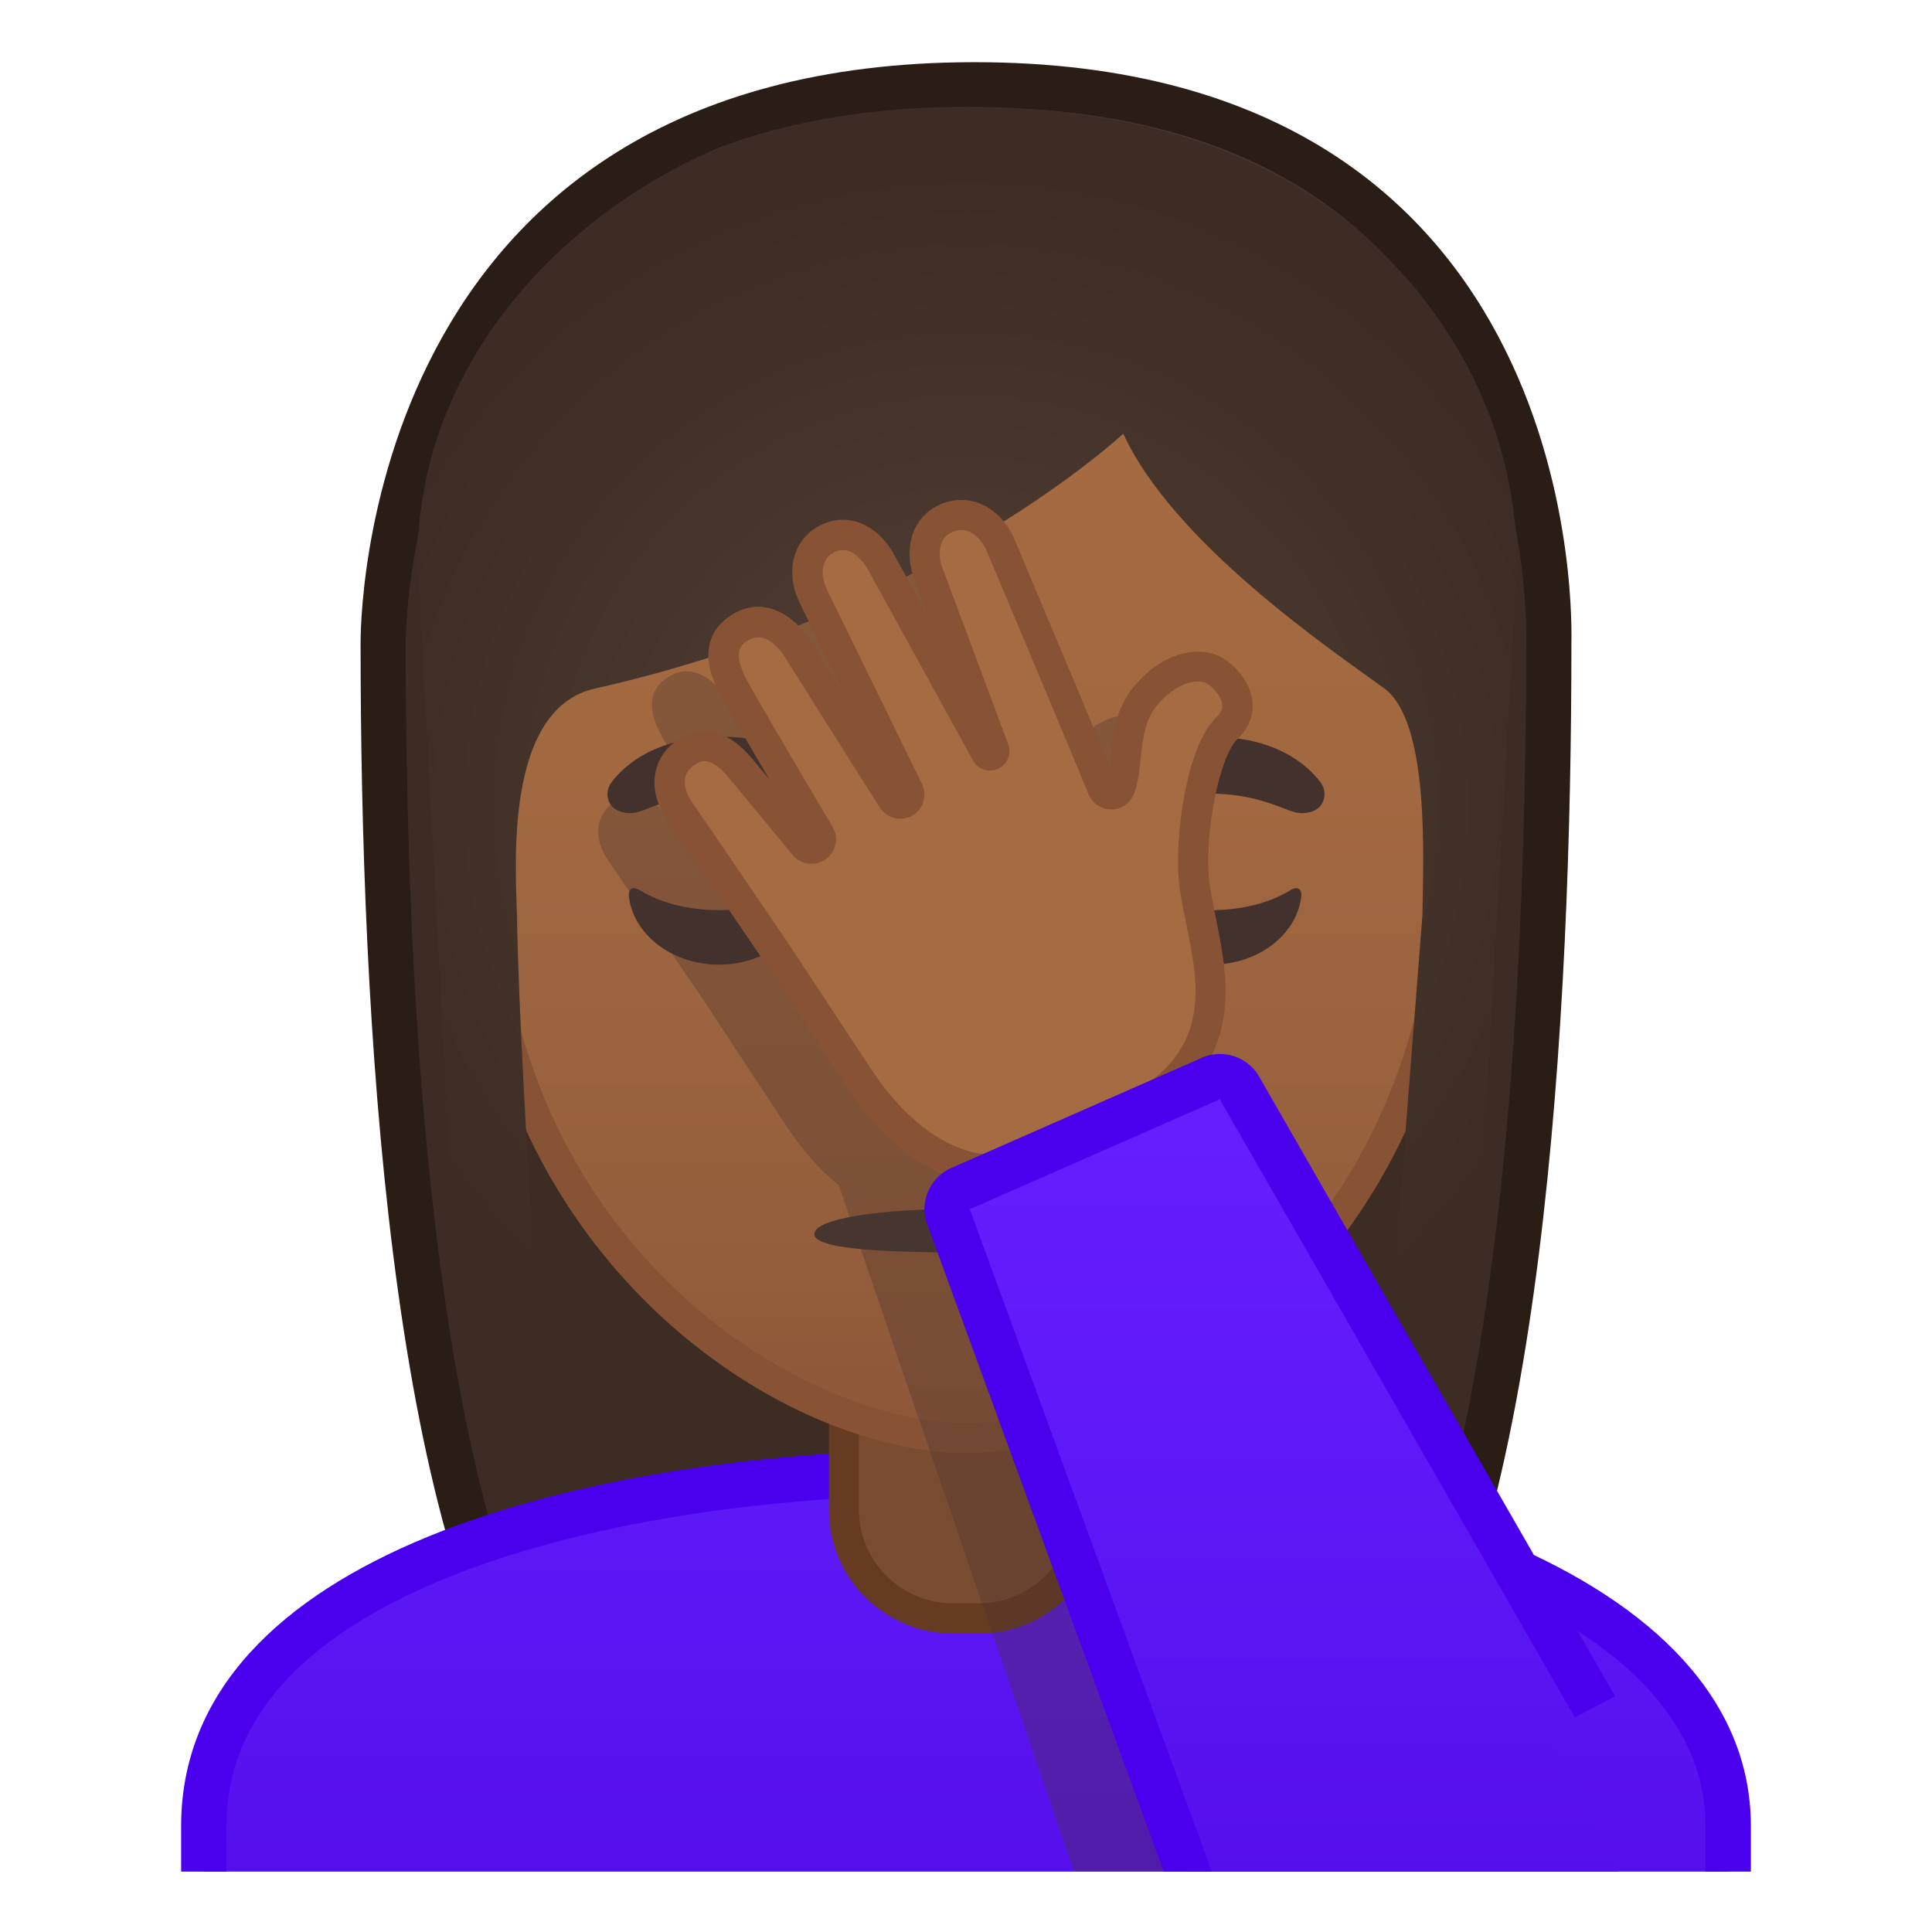 <svg viewBox="0 0 128 128" xmlns="http://www.w3.org/2000/svg" xmlns:xlink="http://www.w3.org/1999/xlink" width="512px" height="512px"><defs><path id="a" d="M4 4h120v120H4z"/></defs><clipPath id="b"><use xlink:href="#a"/></clipPath><g clip-path="url(#b)"><radialGradient id="c" cx="117" cy="-132.23" r="57.904" gradientTransform="matrix(.826 0 0 .826 -32.387 101.49)" gradientUnits="userSpaceOnUse"><stop stop-color="#554138" offset="0"/><stop stop-color="#3C2C23" offset="1"/></radialGradient><path d="M47.02 119.76s-6.8-.35-10.21-5.09c-7.37-10.23-11.42-35.81-11.42-72.02 0-1.66.26-16.4 10.66-26.83C42.8 9.05 52.4 5.62 64.57 5.62c12.08 0 21.52 3.38 28.05 10.04 9.82 10.02 10.04 24.16 9.99 26.89 0 36.31-4.06 61.89-11.42 72.12-3.3 4.59-9.8 5.06-10.25 5.09L64 119.73l-16.98.03z" fill="url(#c)"/><path d="M64.57 7.12c11.66 0 20.74 3.23 26.98 9.59 9.6 9.8 9.59 24.2 9.56 25.81v.12c0 35.9-3.96 61.17-11.14 71.15-2.84 3.94-8.55 4.43-9.08 4.46l-16.9-.03-16.89.03c-.54-.04-6.24-.53-9.08-4.46-7.18-9.98-11.14-35.24-11.14-71.17 0-.63.08-15.58 10.22-25.75 6.47-6.46 15.71-9.75 27.47-9.75m0-3c-41.01 0-40.68 37.92-40.68 38.52 0 24.56 1.88 59.25 11.71 72.9 3.9 5.41 11.43 5.71 11.43 5.71l16.97-.02 16.97.03s7.53-.3 11.43-5.71c9.83-13.65 11.71-48.34 11.71-72.9-.01-.61 1.47-38.53-39.54-38.53z" fill="#291D15"/></g><g clip-path="url(#b)"><linearGradient id="d" x1="64" x2="64" y1="77.04" y2="127.28" gradientUnits="userSpaceOnUse"><stop stop-color="#651FFF" offset="0"/><stop stop-color="#5914F2" offset=".705"/><stop stop-color="#530EEB" offset="1"/></linearGradient><path d="M13.5 130.5v-9.51c0-17.29 27.21-23.46 50.5-23.49h.14c13.39 0 25.82 2.15 35.01 6.05 7 2.98 15.35 8.42 15.35 17.44v9.51h-101z" fill="url(#d)"/><path d="M64.14 99c24.28 0 48.86 7.55 48.86 21.99V129H15v-8.01c0-6.95 4.88-12.47 14.52-16.42C38.26 100.99 50.51 99.02 64 99h.14m0-3H64c-25.65.03-52 7.1-52 24.99V132h104v-11.01C116 104.13 89.9 96 64.14 96z" fill="#4A00ED"/></g><g clip-path="url(#b)"><path d="M63.17 107.23c-4 0-7.26-3.22-7.26-7.17v-8.98h16.16v8.98c0 3.96-3.25 7.17-7.26 7.17h-1.64z" fill="#7A4C32"/><path d="M71.08 92.08v7.98c0 3.4-2.81 6.17-6.26 6.17h-1.65c-3.45 0-6.26-2.77-6.26-6.17v-7.98h14.17m2-2H54.92v9.98c0 4.51 3.7 8.17 8.26 8.17h1.65c4.56 0 8.26-3.66 8.26-8.17v-9.98h-.01z" fill="#663B22"/></g><g clip-path="url(#b)"><linearGradient id="e" x1="64" x2="64" y1="94.708" y2="17.886" gradientUnits="userSpaceOnUse"><stop stop-color="#8D5738" offset="0"/><stop stop-color="#97603D" offset=".216"/><stop stop-color="#A26941" offset=".573"/><stop stop-color="#A56C43" offset="1"/></linearGradient><path d="M64 95.27c-2.3 0-4.91-.5-7.56-1.43C45.1 89.83 31.87 77.5 31.87 55.95c0-28.72 17.31-38.91 32.13-38.91s32.13 10.19 32.13 38.91c0 21.58-13.26 33.9-24.61 37.9-2.63.93-5.23 1.42-7.52 1.42z" fill="url(#e)"/><path d="M64 18.04c8.41 0 16.06 3.25 21.55 9.15 6.27 6.73 9.58 16.68 9.58 28.77 0 21.06-12.9 33.07-23.94 36.96-2.53.89-5.01 1.36-7.19 1.36-2.19 0-4.69-.48-7.23-1.38-11.03-3.9-23.9-15.92-23.9-36.94 0-12.09 3.31-22.03 9.58-28.77 5.49-5.9 13.14-9.15 21.55-9.15m0-2c-17.2 0-33.13 12.79-33.13 39.91 0 21.79 13.49 34.67 25.23 38.83 2.8.99 5.5 1.49 7.9 1.49 2.38 0 5.07-.49 7.85-1.47 11.76-4.14 25.28-17.03 25.28-38.84 0-27.13-15.93-39.92-33.13-39.92z" fill="#875334"/></g><path d="M82.02 128l-17.8-48.34c1.99-.87 4.4-2.02 5.39-2.49 8.83-4.24 5.13-11.17 4.73-15.77-.25-2.83.56-8.35 2.23-9.95 1.66-1.59-.19-3.56-1.1-3.9-1.08-.41-2.83-.01-4.37 1.86s-1.01 4.46-1.65 6.08c-.21.52-.94.52-1.15 0-1.4-3.44-6.7-16.01-6.7-16.01-.69-1.71-2.29-2.66-3.87-1.79-1.26.69-1.48 2.26-.91 3.69l4.29 11.51c.06.15 0 .32-.13.38h-.01c-.14.07-.32.01-.4-.14l-6.88-12.5c-.71-1.36-1.94-2.27-3.3-1.81-1.69.57-2.06 2.41-1.21 4.05l6.22 12.72c.16.31.07.67-.21.84 0 0-.01 0-.01.01-.28.17-.66.06-.84-.25 0 0-5.46-8.63-6.22-9.89-.77-1.26-2.22-2.41-3.78-1.49s-1.31 2.41-.55 3.87c.65 1.24 4.61 7.94 5.76 9.87.17.29.08.66-.2.84-.27.17-.61.11-.81-.13l-4.17-5.05c-1.04-1.25-2.17-1.91-3.43-1.22-1.56.86-1.69 2.59-.6 4.08l6.2 9.09s3.87 5.87 5.47 8.31c1.2 1.84 2.42 3.14 3.57 4.07L72.52 128h9.5z" clip-path="url(#b)" fill="#4E342E" opacity=".35"/><g clip-path="url(#b)"><defs><path id="f" d="M30.41 88.85l-2.74-51.83c0-16.95 16.92-30.17 33.87-30.17h4.93c19.11.12 34.04 13.72 34.04 30.67L97.6 88.59l-67.19.26z"/></defs><clipPath id="g"><use xlink:href="#f"/></clipPath><g clip-path="url(#g)"><radialGradient id="h" cx="64" cy="53.412" r="42.326" gradientUnits="userSpaceOnUse"><stop stop-color="#554138" offset="0"/><stop stop-color="#3C2C23" offset="1"/></radialGradient><path d="M101.89 42.65s1.02-35.57-37.81-35.57-37.97 35.57-37.97 35.57.33 45.48 3.2 51.39 7.2 5.71 7.2 5.71-2.03-26.54-2.26-39.04c-.06-2.92-.94-13.73 5.16-15.09 22.36-5.02 35.01-16.89 35.01-16.89C77.71 35.92 88 42.92 91.69 45.59c3.03 2.19 2.61 11.2 2.55 15.03l-3.05 39.06s4.68.37 7.65-5.64c2.96-6.02 3.05-51.39 3.05-51.39z" fill="url(#h)"/></g></g><g clip-path="url(#b)"><path d="M67.81 68.05c-.1-.04-.21-.07-.32-.08H60.5c-.11.01-.21.04-.32.08-.63.26-.98.91-.68 1.61s1.69 2.66 4.49 2.66 4.19-1.96 4.49-2.66c.31-.69-.03-1.35-.67-1.61z" fill="#E59600"/><path d="M47.63 60.3c-2.06 0-3.9-.5-5.18-1.29-.55-.34-.87-.14-.77.5.37 2.48 2.9 4.4 5.95 4.4 3.06 0 5.58-1.92 5.95-4.4.1-.64-.22-.84-.77-.5-1.28.79-3.12 1.29-5.18 1.29zm32.62 0c-2.06 0-3.9-.5-5.18-1.29-.55-.34-.87-.14-.77.5.37 2.48 2.9 4.4 5.95 4.4 3.06 0 5.58-1.92 5.95-4.4.1-.64-.22-.84-.77-.5-1.28.79-3.13 1.29-5.18 1.29zm-25.27-8.48c-.93-1.23-3.07-3.01-7.23-3.01s-6.31 1.79-7.23 3.01c-.41.54-.31 1.17-.02 1.55.26.35 1.04.68 1.9.39s2.54-1.16 5.35-1.18c2.81.02 4.49.89 5.35 1.18s1.64-.03 1.9-.39c.29-.38.39-1.01-.02-1.55zm32.5 0c-.93-1.23-3.07-3.01-7.23-3.01s-6.31 1.79-7.23 3.01c-.41.54-.31 1.17-.02 1.55.26.35 1.04.68 1.9.39s2.54-1.16 5.35-1.18c2.81.02 4.49.89 5.35 1.18s1.64-.03 1.9-.39c.29-.38.39-1.01-.02-1.55z" fill="#42312C"/><path d="M73.85 81.76c0 1.01-4.46 1.22-9.95 1.22s-9.95-.23-9.95-1.22c0-1.04 4.46-1.68 9.95-1.68s9.95.62 9.95 1.68z" fill="#473530"/></g><g clip-path="url(#b)"><path d="M80.21 44.3c-1.08-.41-2.83-.01-4.37 1.86s-1.01 4.46-1.65 6.08c-.21.52-.94.52-1.15 0-1.4-3.44-6.7-16.01-6.7-16.01-.69-1.71-2.29-2.66-3.87-1.79-1.26.69-1.48 2.26-.91 3.69l4.29 11.51c.06.15 0 .32-.13.38h-.01c-.14.07-.32.01-.4-.14l-6.88-12.5c-.71-1.36-1.94-2.27-3.3-1.81-1.69.57-2.06 2.41-1.21 4.05l6.22 12.72c.16.31.07.67-.21.84 0 0-.01 0-.01.01-.28.17-.66.06-.84-.25 0 0-5.46-8.63-6.22-9.89-.77-1.26-2.22-2.41-3.78-1.49s-1.31 2.41-.55 3.87c.65 1.24 4.61 7.94 5.76 9.87.17.29.08.66-.2.84-.27.17-.61.11-.81-.13l-4.17-5.05c-1.04-1.25-2.17-1.91-3.43-1.22-1.56.86-1.69 2.59-.6 4.08l6.2 9.09s3.87 5.87 5.47 8.31c4.19 6.42 8.65 6.46 9.52 6.26 1.3-.29 6.52-2.78 8.09-3.54 8.83-4.24 5.13-11.17 4.73-15.77-.25-2.83.56-8.35 2.23-9.95s-.19-3.58-1.11-3.92z" fill="#A56C43"/><path d="M65.7 78.49c-1.69 0-5.83-.69-9.79-6.75-1.59-2.44-5.46-8.31-5.47-8.31l-6.19-9.07c-.75-1.02-1.05-2.19-.81-3.26.21-.95.83-1.75 1.75-2.25 1.09-.6 2.79-.83 4.68 1.46l1.11 1.34c-1.5-2.55-2.96-5.05-3.34-5.78-1.61-3.09-.11-4.58.93-5.19 2.04-1.21 4.06.05 5.15 1.83.29.47 1.26 2.02 2.35 3.75l-3.04-6.22c-.6-1.16-.71-2.46-.28-3.52.37-.91 1.1-1.59 2.07-1.91 1.71-.58 3.48.32 4.51 2.3l2.2 4.01-.91-2.44c-.8-2-.24-4.03 1.37-4.91.9-.49 1.9-.58 2.82-.25 1.07.38 1.97 1.31 2.46 2.55.04.1 4.42 10.49 6.25 14.9.03-.24.06-.49.08-.75.14-1.37.32-3.08 1.48-4.48 1.96-2.38 4.18-2.65 5.49-2.16.8.3 2.06 1.37 2.36 2.82.21 1-.12 1.98-.92 2.74-1.27 1.22-2.17 6.26-1.92 9.14.07.82.26 1.75.46 2.73.88 4.33 2.1 10.25-5.76 14.02-3.12 1.5-7.08 3.34-8.3 3.61-.02-.01-.3.05-.79.05zM46.68 50.43c-.24 0-.4.09-.52.16-.42.23-.68.55-.76.93-.11.5.07 1.11.49 1.68l6.22 9.12c.01.01 3.89 5.89 5.48 8.33 4.21 6.45 8.42 5.84 8.46 5.83.78-.18 3.73-1.47 7.88-3.46 6.45-3.09 5.54-7.53 4.66-11.82-.21-1.04-.42-2.03-.5-2.96-.23-2.68.43-8.74 2.53-10.76.39-.37.39-.67.34-.9-.13-.62-.8-1.23-1.1-1.35-.73-.27-2.05.1-3.25 1.56-.77.94-.9 2.2-1.03 3.42-.09.86-.17 1.66-.46 2.4-.24.61-.83 1.02-1.49 1.02h-.01c-.66 0-1.25-.4-1.5-1.01-1.39-3.39-6.64-15.87-6.7-16-.29-.72-.76-1.24-1.29-1.43-.38-.14-.78-.09-1.18.13-.82.45-.82 1.55-.46 2.44l4.3 11.53c.25.61-.03 1.34-.63 1.63-.64.31-1.39.05-1.72-.58l-6.87-12.48c-.16-.31-.97-1.73-2.1-1.35-.42.14-.71.4-.85.77-.21.52-.13 1.21.21 1.87l6.23 12.74c.39.76.13 1.71-.6 2.14-.77.45-1.76.18-2.22-.6-.21-.33-5.45-8.62-6.22-9.87-.19-.32-1.22-1.86-2.42-1.15-.43.25-1.14.68-.17 2.55.42.81 2.46 4.3 5.73 9.82.45.76.22 1.72-.53 2.2-.69.44-1.6.29-2.12-.34l-4.17-5.05c-.76-.93-1.29-1.16-1.66-1.16zm12.58 2.34s0 .01.01.01l-.01-.01zm.67-.4c0 .01.01.01.01.01l-.01-.01zm4.97-2.4c0 .01.01.02.01.03l-.01-.03zm1.27-.61l.01.02s0-.01-.01-.02z" fill="#875334"/></g><g clip-path="url(#b)"><defs><path id="i" d="M109.36 128h-30.8L61.54 81.41a3 3 0 0 1 1.5-4.04l16.58-7.29c1.44-.64 3.13-.05 3.86 1.35L107 112.38l-4.7 2.48 7.06 13.14z"/></defs><clipPath id="j"><use xlink:href="#i"/></clipPath><g clip-path="url(#j)"><linearGradient id="k" x1="88.059" x2="88.059" y1="74.98" y2="126.96" gradientUnits="userSpaceOnUse"><stop stop-color="#651FFF" offset="0"/><stop stop-color="#5914F2" offset=".705"/><stop stop-color="#530EEB" offset="1"/></linearGradient><path d="M79.6 126.5L62.95 80.9c-.02-.04-.04-.09-.06-.13-.18-.37-.2-.79-.05-1.17s.43-.69.8-.85l16.58-7.29c.19-.08.4-.13.6-.13.56 0 1.07.31 1.33.8l31.22 54.37H79.6z" fill="url(#k)"/><path d="M80.82 72.83c.02.03.03.06.05.1L110.78 125H80.65l-16.3-44.62a2.03 2.03 0 0 0-.11-.26l16.58-7.29m0-3c-.4 0-.82.08-1.21.26l-16.58 7.29a3 3 0 0 0-1.5 4.04L78.56 128h37.41L83.48 71.43a3.003 3.003 0 0 0-2.66-1.6z" fill="#4A00ED"/></g></g></svg>